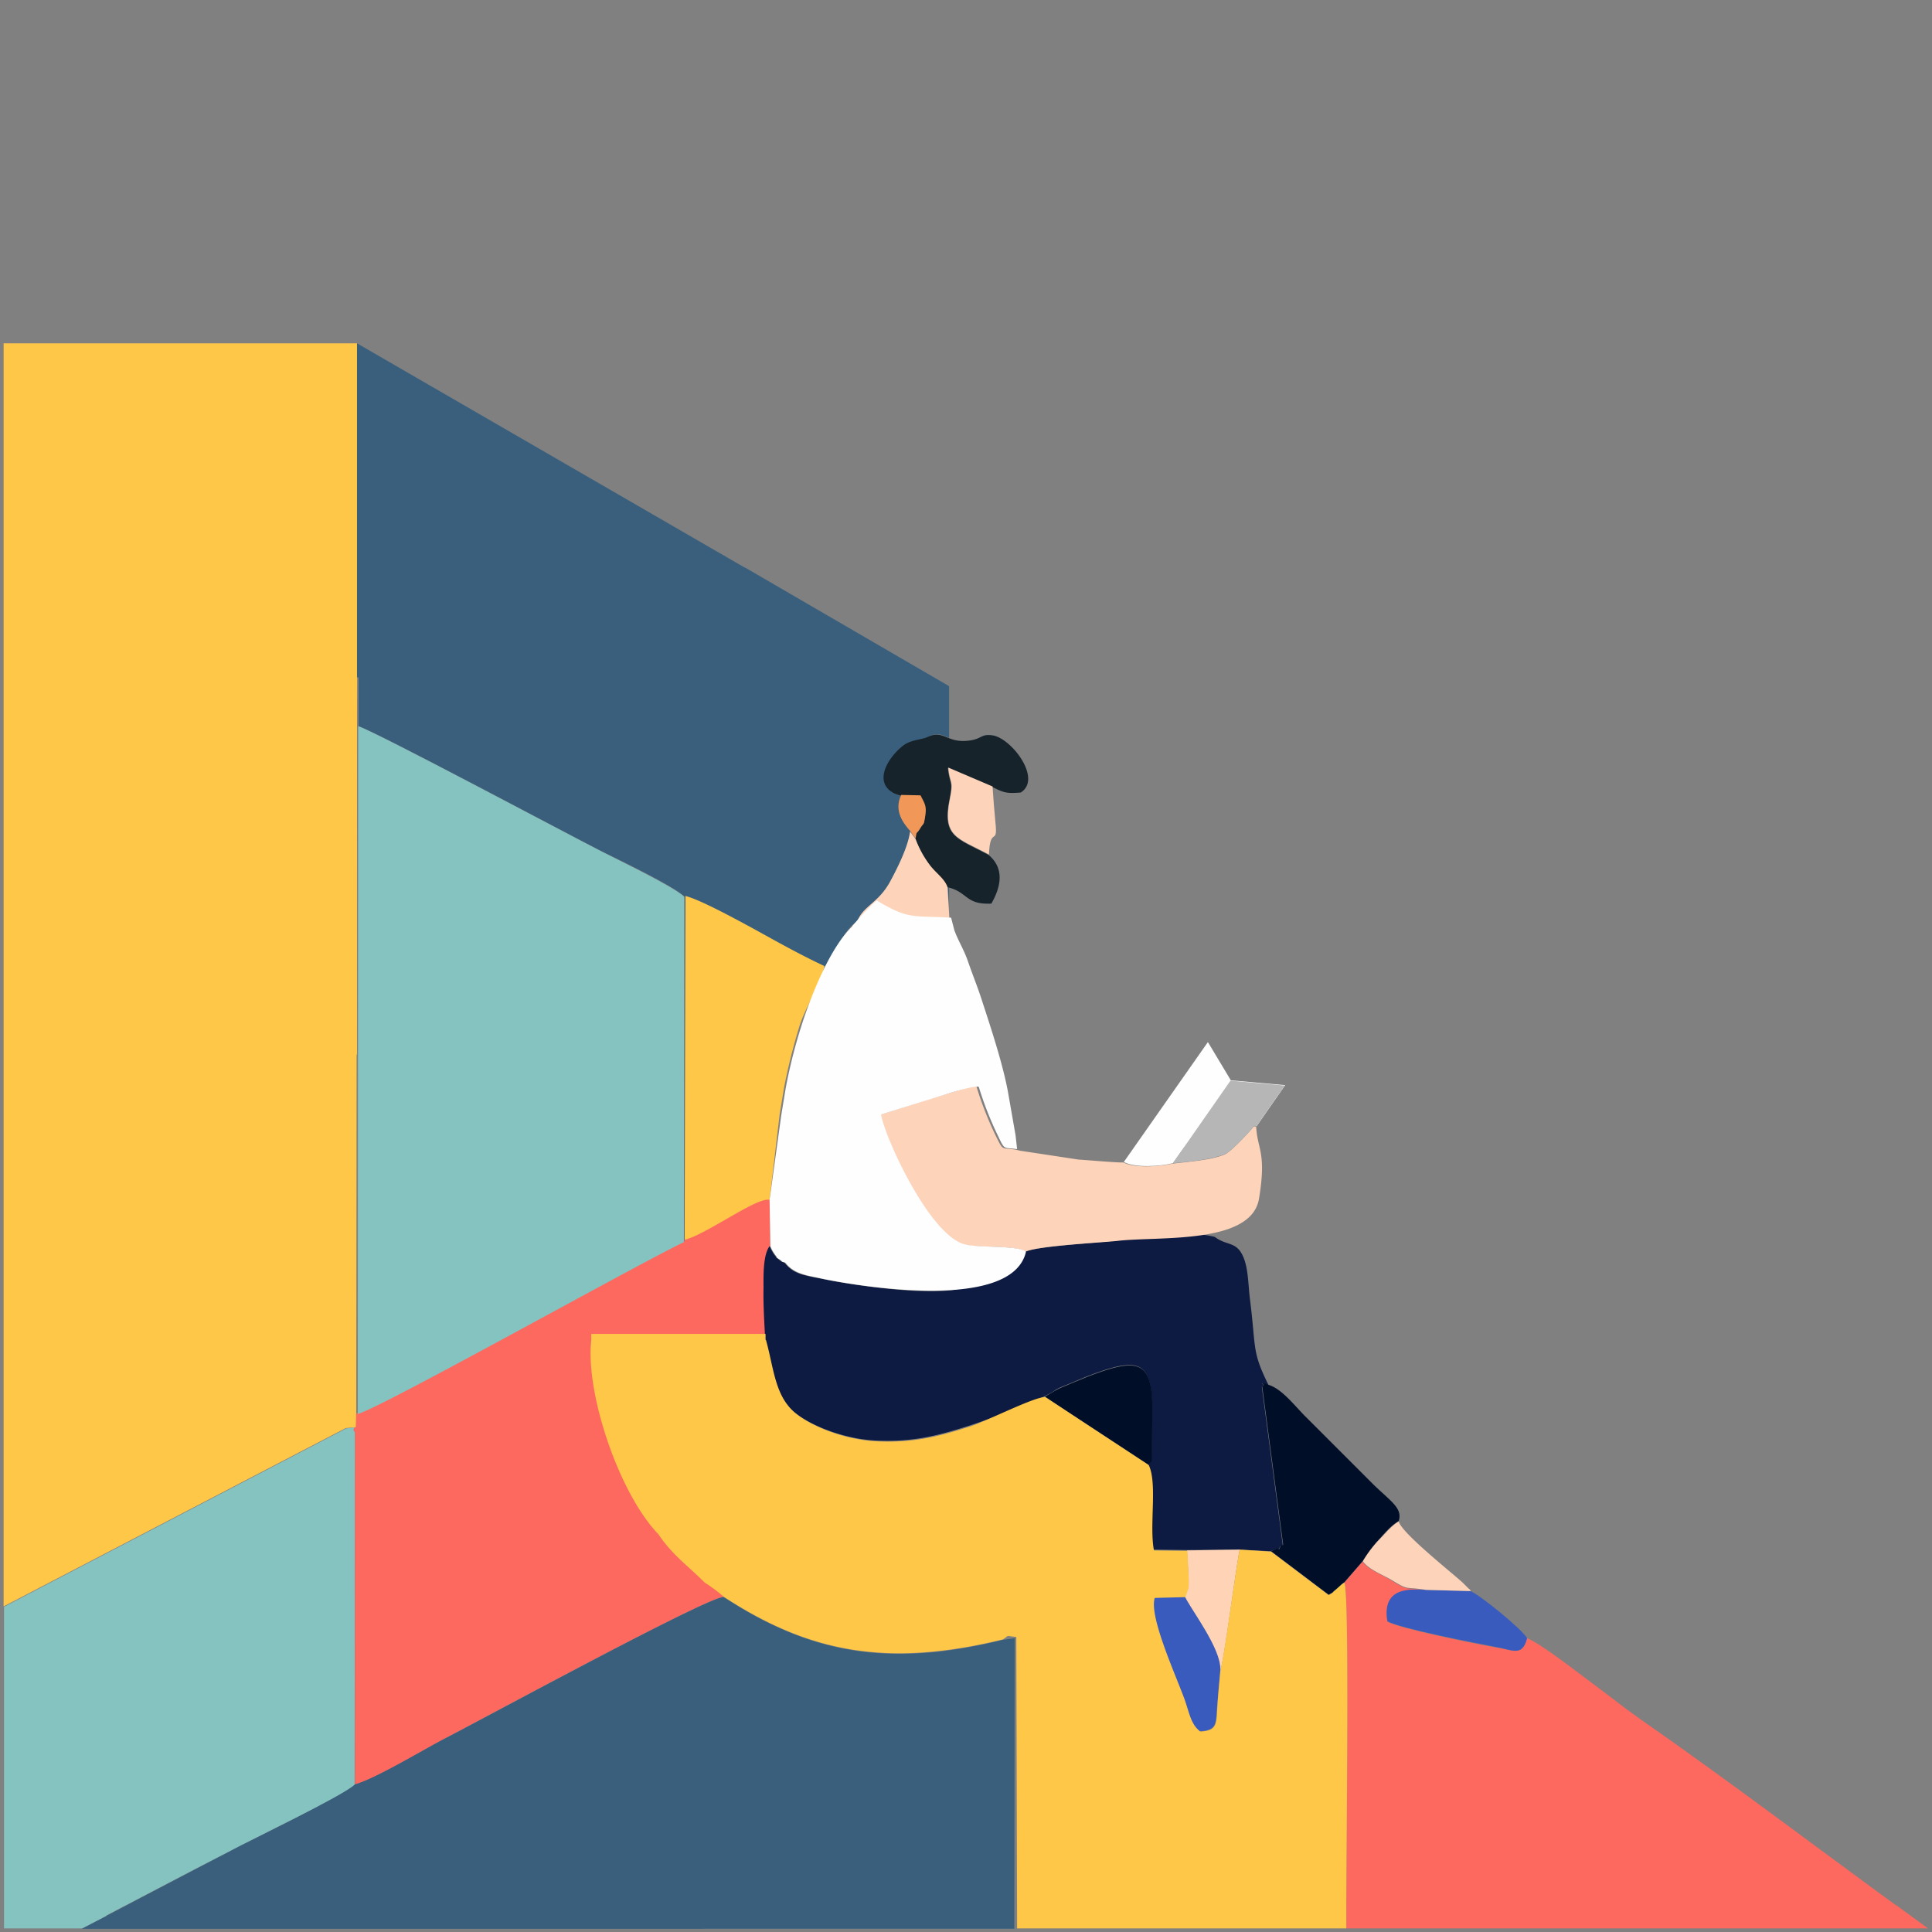 <svg id="Layer_1" data-name="Layer 1" xmlns="http://www.w3.org/2000/svg" viewBox="0 0 480 480"><rect x="0" y="0" width="480" height="480" fill="#808080" stroke="none"/><defs><style>.cls-1{fill:none;}.cls-2{fill:#ffc748;}.cls-3{fill:#395f7d;}.cls-4{fill:#85c3c0;}.cls-5{fill:#fd685f;}.cls-6{fill:#0d1a41;}.cls-7{fill:#fdd3b9;}.cls-8{fill:#000e27;}.cls-9{fill:#17232b;}.cls-10{fill:#fefefe;}.cls-11{fill:#3a5bbe;}.cls-12{fill:#ffd3b5;}.cls-13{fill:#b6b6b7;}.cls-14{fill:#f19757;}</style></defs><title>barunih</title><polygon class="cls-1" points="-274.1 205.6 187.6 205.6 187.6 429.1 -274.1 429.1 -274.1 214.7 -274.1 205.6"/><g id="_2301093710976" data-name=" 2301093710976"><polygon id="_1" data-name="1" class="cls-2" points="0.9 399.1 85.9 354.8 88.5 354.6 88.6 262 88.7 262 88.7 180.1 88.8 140.4 88.7 85.3 0.9 85.3 0.9 399.1"/><path class="cls-3" d="M88.1,443.3c-2.5,2.4-17.8,9.9-26.3,14.2h0c-1.9.9-3.5,1.7-4.5,2.3L36.1,470.9h0L26.4,476h0l-6.1,3.2H252l.1-72.2-2.9.4c-29,7.2-48.4,3.1-69.4-10.6-3.7-.3-60.9,30.9-69.4,35.2C105,434.7,93.3,441.8,88.1,443.3Z"/><path class="cls-4" d="M169.9,308.8l.1-86c-2.7-2.6-17-9.4-20.4-11.2-9.6-4.9-55.3-29.3-60.6-31.2l-.1,171.1C94.8,349.9,157.1,314.9,169.9,308.8Z"/><path class="cls-3" d="M89.1,168.3v12.1c5.3,1.9,51,26.3,60.6,31.2,3.4,1.7,17.7,8.5,20.4,11.2l-.1,86,.2-.7.1-85.4c3.9,1,13.3,6.2,17.2,8.3,5.4,2.9,11.4,6.4,17.2,9.2,2.6-1.4,4.1-8.8,8.4-11.4,1.6-3.8,5.1-4.4,8-9.6,1.8-3.3,4.6-8.8,5.1-12.7-1.8-2.1-4-5.2-2.3-8.7-4.6-1.3-2.4-5.8-.4-8.1.8-.9,6.1-6.2,6.9-6.6,2.5-1.2,3.7-.5,5.4.2V170.5l-.3-.2L185.1,141H185L88.7,85.3v83Zm146.7,52.2a.37.37,0,0,0-.3-.1l.3,5.1Z"/><path class="cls-4" d="M.9,479.1H20.4l.6-.3,5.4-2.8v-.1l21.8-11.4h0l9.1-4.7c5.4-2.9,27.6-13.5,30.8-16.4l.1-87.6c-1.3-1.2,1.9-1.5-2.2-.9L1,399.2v79.9Z"/><path class="cls-5" d="M86,354.9c4.2-.6.9-.3,2.2.9v87.5c5.1-1.4,16.8-8.5,22.3-11.4,8.4-4.3,65.6-35.4,69.4-35.2a26.31,26.31,0,0,0-4.7-3.6c-4.3-4.2-8.2-6.8-11.5-12-3.1-3.1-6.4-8.7-8.8-13.5-3.4-7-3.6-14.8-5.4-16.9.6-2.7-3.2-12.2-2.6-18l43.4-.1c-.2-4.2-.4-8.4-.4-12.7,0-2.7-.2-8.1,1.5-10.4l-.2-11.5c-3.1-.8-16,8.8-21.1,9.9l-.2.7c-12.8,6.2-75.1,41.1-81,42.7V351l-.4.2-.1,3.4Z"/><path class="cls-5" d="M334,393.2c1.4,3,.4,68.3.5,85.9H479l-7.8-5.7h-.1C450,458,428.9,442,407.5,427.1l-3.6-2.6c-2.7-2.1-5.5-4.2-7.9-6-3.7-2.7-12.9-10-16.6-11.5-1.2,4.7-3.6,2.9-7.7,2.3-5.3-.9-24-4.7-27-6.4-1.5-9.3,7.2-7.8,9.5-7.8-5.7-.9-3.9.4-8.8-2.6-2.5-1.5-5.4-2.5-6.9-4.5Zm69.9,31.3Z"/><path class="cls-6" d="M254.7,311c-.8,3.5-7.3,8.2-13.3,8-5,3.9-28.7.5-36.8-1.2-4.5-.9-7.4-1.1-9.7-4.1-1.2-.5-.1.2-1.3-.7s-.3-.1-1.1-1.1a11.44,11.44,0,0,1-1.3-2.3c-1.7,2.3-1.5,7.7-1.5,10.4-.1,4.2.2,8.4.4,12.7,2,7.1,2.2,14.3,7.7,18.5,4.4,3.4,12.6,6.4,20,6.7,9,.4,15.2-1.2,23-3.7,4.1-1.3,18.5-6.5,21.6-9a27.18,27.18,0,0,1,2.5-1.1c1.7-.7,3.3-1.4,5.3-2.2,12.5-4.8,16.1-4.2,16,8.5l-.1,11.1c-.4,2.3.4.8-.9,2.3,2.3,4.5.2,15,1.3,21.2l8.3.1L308,385l7.7.4,1.2-.5c.7-.3.5.9,1.1-.6.1-.3.4-.2.7-.4l-5.2-39.3c1.1-.8-1.5-1.6,1.7-.4-4.2-8.5-3.1-8.9-4.6-21-.5-3.6-.4-7.9-1.7-10.9-1.7-4-4.1-2.7-7.1-5-8-1.9-16.2,0-24.3.9C272.8,308.8,257.8,309.6,254.7,311Z"/><path class="cls-7" d="M254.7,311c3.1-1.5,18.1-2.2,22.9-2.7,10.2-1.2,33.3,1,35.2-10.5s-.4-12.2-.7-17.8l-.4-.2c-.2.2-.4.1-.5.4,0,.1-5.1,5.8-6.9,6.6-3.2,1.4-8.8,1.8-13,2.3-3.3.7-9.3,1.2-12.2-.3-1.5.1-9.1-.6-11.1-.7l-14.5-2.2-1.3-.3c-3.4-.5-2.9.4-4.7-3.2a83.87,83.87,0,0,1-5-12.8l-8.7,2.6-2.7.8-12.6,4c.9,5.6,12,29.8,20.6,32.2C242.7,310.1,252.8,309.3,254.7,311Z"/><path class="cls-2" d="M170.1,308c5.1-1.1,18-10.7,21.1-9.9l2.5-21.2,1.1-6.7a146.28,146.28,0,0,1,3.9-15.5c1.3-4.1,5.5-11,6.1-14.7-5.8-2.7-11.9-6.1-17.3-9.1-3.9-2.1-13.3-7.3-17.2-8.3Z"/><path class="cls-8" d="M315.8,385.4l14.3,10.8c1.9-1.1.1.1,2-1.5,1.1-.8.8-.9,1.9-1.6l4.6-5.3a35.49,35.49,0,0,1,3.8-5.1c1.9-2.1,3.1-3.6,5.1-4.8,1-3.1-1.7-4.7-6.1-8.9l-17.1-17.1c-2.7-2.7-5.7-6.7-9-7.8s-.7-.4-1.7.4l5.2,39.3c-.3.2-.6.1-.7.4-.5,1.5-.4.3-1.1.6Z"/><path class="cls-9" d="M223.8,197.7l4.8.1c1.1,2.3,1.5,2.8,1.1,5.6-.3,1.9-.2.9-1.2,2.6-.9,1.5-.8.4-1.1,2.5a28.24,28.24,0,0,0,3.5,6.4c1.5,2,3.7,3.5,4.4,5.5,5.3,1.2,4.4,4.4,11,4.1,2.3-4,3.4-8.7-.7-12.1-7.8-4.2-11.6-4.4-9.7-13.8,1-4.8,0-3.6-.4-7.8l11,4.7c2.8,1.4,3.5,1.7,7.1,1.4,5.4-3.4-2.3-13.5-7-14.2-2.7-.4-2.6.7-5.2,1.2-6.3,1.1-6.7-2.9-11.2-.7-1.4.6-4,.6-5.9,2.1C219.8,188.9,216.5,195.7,223.8,197.7Z"/><path class="cls-8" d="M259.6,347l8.5,5.6,17.2,11.3c1.3-1.5.6,0,.9-2.3l.1-11.1c.1-12.6-3.5-13.3-16-8.5-1.9.8-3.5,1.4-5.3,2.2a27.18,27.18,0,0,0-2.5,1.1Z"/><path class="cls-10" d="M279.2,288.7c2.9,1.5,8.9,1.1,12.2.3,1.1-1.5,2.3-3.4,3.6-4.9,2.7-3.3,9-10.3,10.6-14.1l12.1-.1c-.9,2.4-6.2,9-5.9,9.7l.4.2,7.1-10.2-13.5-1.2-5.7-9.5Z"/><path class="cls-11" d="M379.4,407c-1.3-2.3-11.9-10.9-14.1-11.7l-11.1-.3c-2.4,0-11.1-1.5-9.5,7.8,2.9,1.7,21.7,5.4,27,6.4C375.8,409.9,378.2,411.7,379.4,407Z"/><path class="cls-11" d="M303.2,414.9c.2-5.3-6.8-14.3-8.8-18.2l-7.6.2c-1.5,4.5,5.1,18.9,7.4,25.2,1.2,3.4,1.6,6.3,3.9,8,3.9-.2,4-1.5,4.2-5.3C302.6,421.2,302.9,418.6,303.2,414.9Z"/><path class="cls-7" d="M213,228.8c5.7-.5,5.2.3,9.2-2.2,7.2,2.8,4.9,4.2,13.7,2l-.5-8.2c-.7-2.1-2.9-3.5-4.4-5.5a24.82,24.82,0,0,1-3.5-6.4l-1.4-1.9c-.5,3.9-3.3,9.4-5.1,12.7C218.1,224.4,214.6,225,213,228.8Z"/><path class="cls-12" d="M294.4,396.7c2,3.9,9,13,8.8,18.2.8-1.4,3.9-25.7,4.8-29.9l-13.1.2c.1,2.1.3,4.2.3,6.3a28.05,28.05,0,0,1,0,2.9Z"/><path class="cls-13" d="M291.4,289c4.2-.4,9.7-.9,13-2.3,1.8-.8,6.9-6.5,6.9-6.6l.1-.2c.1-.1.2-.1.3-.2l.4.2,7.1-10.2-13.5-1.2Z"/><path class="cls-7" d="M338.6,387.9c1.5,2,4.4,3.1,6.9,4.5,4.8,2.9,3.1,1.7,8.8,2.6l11.1.3c-.1-.2-.3-.6-.4-.5l-1.6-1.6c-3.2-2.9-15.1-12.3-15.9-15.2-1.9,1.2-3.1,2.8-5.1,4.8A29.33,29.33,0,0,0,338.6,387.9Z"/><path class="cls-7" d="M245.7,212.3c.3-7.3,2.3-1.8,1.6-8.1-.3-3.1-.5-5.7-.7-8.8l-11-4.7c.4,4.2,1.4,2.9.4,7.8C234.1,208,237.9,208.1,245.7,212.3Z"/><path class="cls-14" d="M226.1,206.4l1.4,1.9c.2-2.1.2-1,1.1-2.5s.9-.7,1.2-2.6c.5-2.8.1-3.3-1.1-5.6l-4.8-.1C222.1,201.3,224.2,204.3,226.1,206.4Z"/><path class="cls-2" d="M175.1,393.2a38.29,38.29,0,0,1,4.7,3.5c21,13.7,40.3,17.7,69.4,10.6,1.7-1.1.4-.9,3.3-.6l.2,72.4h81.8c-.1-17.6.9-82.9-.5-85.9a13.45,13.45,0,0,0-1.9,1.6c-1.9,1.5-.1.4-2,1.5l-14.3-10.8L308,385c-.9,4.2-4.1,28.5-4.8,29.9-.3,3.6-.6,6.3-.8,10s-.3,5.1-4.2,5.3c-2.3-1.7-2.7-4.6-3.9-8-2.3-6.3-8.9-20.7-7.4-25.2l7.6-.2.8-2.3a28.05,28.05,0,0,0,0-2.9l-.3-6.3-8.3-.1c-1.2-6.2.9-16.7-1.3-21.2l-17.2-11.3-8.5-5.6c-2.7-.1-14.6,6-18.7,7.3-7.8,2.5-14,4.1-23,3.7-7.4-.3-15.6-3.3-20-6.7-5.5-4.2-5.7-11.4-7.7-18.5h-.1v-1.5H146.9v1.5c-1.5,13.4,7,38.3,16.7,48.3C167,386.3,170.9,389,175.1,393.2Z"/><path class="cls-10" d="M191.2,298.1l.2,11.5a9.26,9.26,0,0,0,1.3,2.3c.7.9-.3.1,1.1,1.1,1.2.9.1.3,1.3.7,2.3,2.9,5.2,3.1,9.7,4.1,9.4,1.9,46.7,8,50.1-6.8-1.9-1.7-12.1-.9-15.4-1.9-8.7-2.5-19.7-26.6-20.6-32.2l17.3-5.4c1.3-.4,6.8-2,7-1.4a83.63,83.63,0,0,0,4.8,12.2c1.7,3.6,1.3,2.7,4.7,3.2l-.4-3.5-1.8-10.3c-1.2-6.8-4.1-15.7-6.4-22.7-1.2-3.8-2.4-6.6-3.7-10.4-1-2.8-2.4-5-3.3-7.5l-.8-3.1c-9.4-.6-10.4.6-18.5-4.3l-1.2,1.1-1.8,1.8-3.1,3.5h.1c-5.6,5.3-10.4,17.5-12.7,24.8a130.11,130.11,0,0,0-3.9,15.5l-1.1,6.7Z"/></g><polygon class="cls-1" points="-255.7 164.3 205.9 164.3 205.9 387.8 -255.7 387.8 -255.7 173.4 -255.7 164.3"/></svg>